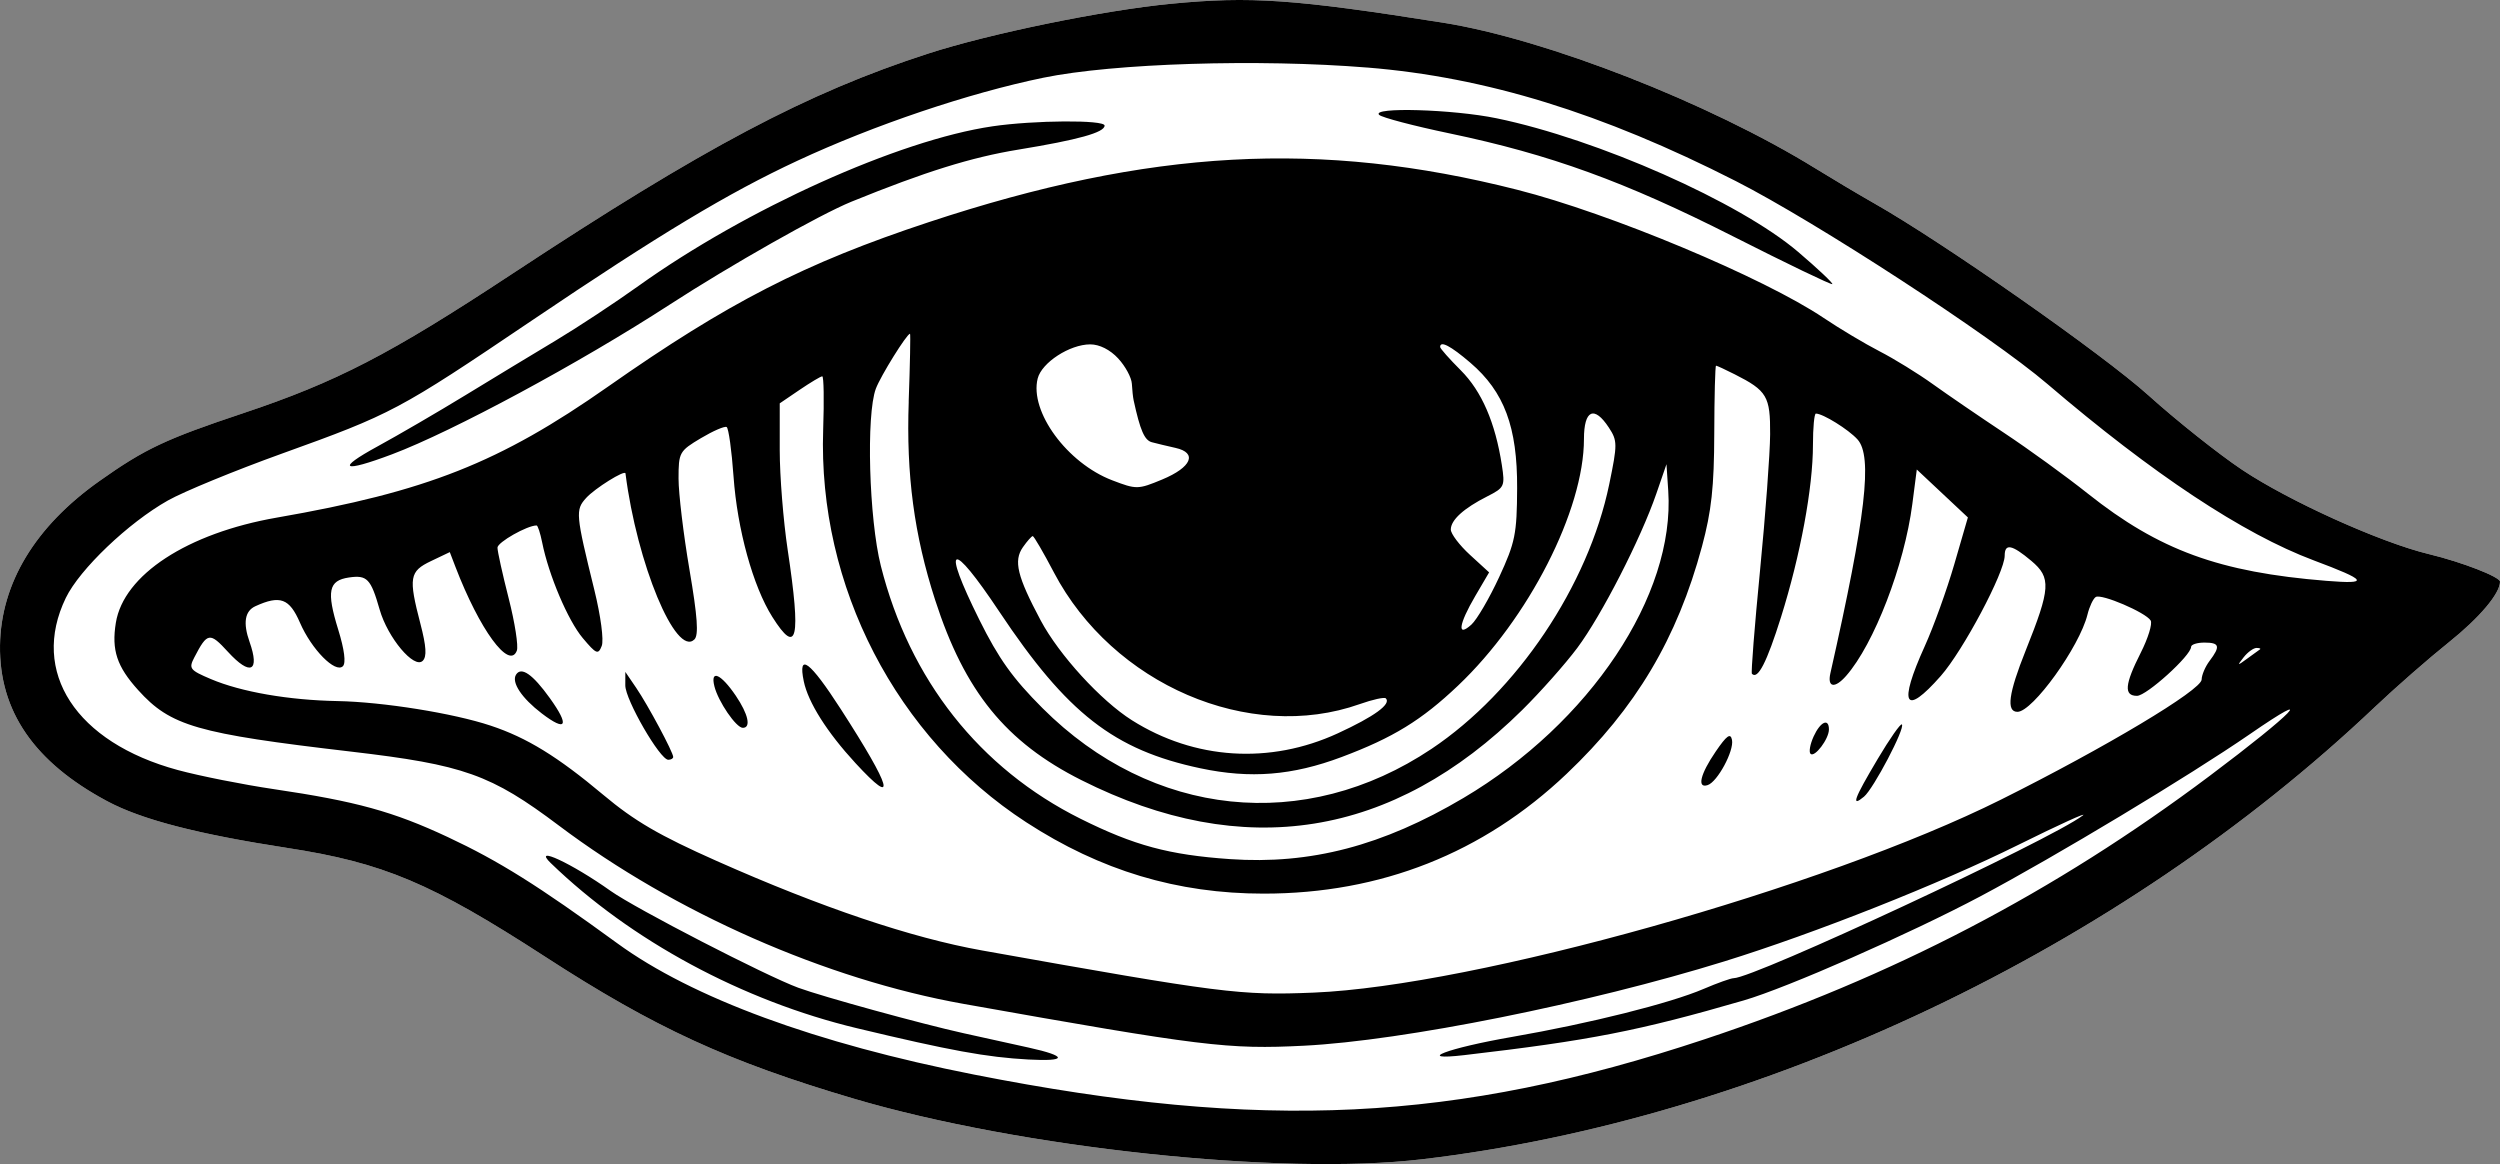 <?xml version="1.0" encoding="UTF-8"?>
<svg id="Layer_2" data-name="Layer 2" xmlns="http://www.w3.org/2000/svg" viewBox="0 0 1408.2 655.71">
  <rect x="0" y="0" width="1408.2" height="655.71" fill="#808080" stroke="none"/>
  <defs>
    <style>
      .cls-1 {
        fill: #fff;
      }

      .cls-1, .cls-2 {
        fill-rule: evenodd;
      }
    </style>
  </defs>
  <g id="svg">
    <g>
      <path class="cls-1" d="M659.46,2.14c-38.16,3.7-101.94,16.79-136.65,28.04-68.34,22.15-126.03,52.71-234.53,124.21-68.74,45.3-98.7,60.8-151.8,78.52-43.32,14.46-54.97,19.97-80.64,38.16C19.81,296.6.52,328.52.01,363.47c-.54,37.1,19.31,65.93,60.53,87.91,19.36,10.32,50.7,18.44,101.16,26.23,54.27,8.37,81.37,19.8,145.5,61.38,61.79,40.06,102.73,58.89,173.6,79.83,94.24,27.86,240.75,43.51,320.03,34.2,191.06-22.44,392.88-118.22,536.87-254.77,11.55-10.95,30.25-27.31,41.55-36.35,17.38-13.89,28.95-27.58,28.95-34.24,0-2.71-21.55-11.08-39.99-15.52-27.34-6.58-78.89-29.87-105.39-47.59-13.26-8.87-36.94-27.7-52.62-41.84-25.58-23.07-115.62-86.11-154.5-108.17-8.25-4.68-23.2-13.57-33.22-19.75-59.73-36.85-151.7-72.81-209.78-82.03-83.69-13.27-108.35-14.98-153.25-10.62"/>
      <path class="cls-1" d="M770.27,38.05c66.64,5.41,132.09,25.58,207.44,63.93,45.29,23.05,143.86,87.23,175.5,114.27,59.42,50.79,110.29,84.48,150,99.37,30.41,11.4,31.75,13.52,7.29,11.56-60.41-4.85-94.31-17.24-134.45-49.13-12.16-9.67-33.41-25.08-47.22-34.24-13.81-9.17-31.86-21.52-40.11-27.44-8.25-5.93-21.75-14.25-30-18.49-8.25-4.25-22.43-12.71-31.5-18.81-33.8-22.71-120.31-58.9-172.5-72.16-111.1-28.24-207.03-22.97-331.53,18.21-69.99,23.15-113.12,45.27-180.76,92.7-61.05,42.82-102.07,59.04-186.47,73.73-50.42,8.78-86.33,32.23-90.71,59.26-2.49,15.36.58,24.63,12.57,37.9,18.3,20.26,32.91,24.48,119.9,34.65,63.62,7.44,78.76,12.83,117.15,41.71,65.15,49.02,150.44,86.6,227.85,100.39,134.52,23.96,148.99,25.74,191.86,23.56,55.9-2.83,160.32-23.8,236.91-47.56,50.93-15.8,121.09-43.61,165.23-65.49,23.1-11.45,39.51-18.93,36.46-16.61-18.02,13.71-185.25,91.63-196.65,91.63-1.55,0-9.15,2.72-16.89,6.03-18.93,8.12-64.09,19.43-107.92,27.05-36.41,6.32-55.42,13.57-26.88,10.25,70.56-8.21,98.32-13.65,157.38-30.81,24.31-7.07,93.75-37.61,133.5-58.74,42.07-22.36,117.7-67.88,151.5-91.18,39.24-27.06,24.97-12.2-22.5,23.41-87.58,65.71-178.62,113.2-284.52,148.39-140.57,46.71-248.91,51.95-411.48,19.91-89.09-17.56-158.84-43.22-201-73.96-44.65-32.55-66.63-46.32-95.51-59.85-30.66-14.36-51.65-20.14-97.99-26.99-17.33-2.56-41.62-7.39-54-10.74-57.46-15.54-83.34-55.27-63.15-96.97,7.84-16.19,35.26-42.35,57.54-54.9,8.86-4.99,37.7-16.84,64.1-26.35,62.16-22.38,65.7-24.26,140.57-74.8,72.6-49.01,110.79-71.98,149.92-90.21,43.16-20.1,96.47-38.09,138.5-46.75,39.47-8.13,121.27-10.7,182.56-5.72"/>
      <path class="cls-1" d="M776.85,64.7c1.57,1.51,19.46,6.21,39.77,10.46,56.53,11.82,98.72,27.14,159.32,57.84,30.38,15.39,55.66,27.56,56.18,27.05.51-.51-8.15-8.68-19.24-18.14-32.93-28.08-112.89-63.51-169.91-75.29-24.61-5.08-70.81-6.42-66.12-1.92"/>
      <path class="cls-1" d="M558.92,71.17c-52.72,7.75-138.67,46.52-199.22,89.86-13.2,9.45-34.12,23.25-46.5,30.67s-35.33,21.32-51,30.89c-15.67,9.57-37.95,22.54-49.5,28.84-23.73,12.94-19.91,15.03,8.18,4.45,34.02-12.81,105.86-51.53,156.16-84.17,34.47-22.37,84.84-50.9,102.66-58.14,41.53-16.88,67.46-24.96,93.91-29.29,33.8-5.53,48.59-9.66,48.59-13.54,0-3.31-39.69-3.04-63.28.43"/>
      <path class="cls-1" d="M511.87,226.22c-1.46,41.26,3.04,75.07,14.88,111.75,16.64,51.52,39.8,80.05,82.39,101.47,91.33,45.92,175.38,32.54,248.3-39.52,10.26-10.14,24.22-25.87,31-34.94,13.63-18.23,35.76-61.41,44.57-87l5.68-16.5,1,15c3.92,58.77-44.12,130.83-115.35,173-45.54,26.96-86.14,37.59-131.58,34.44-34.27-2.38-53.92-7.68-84.08-22.71-56.86-28.33-96.35-78.33-112.52-142.46-6.68-26.49-8.33-85.11-2.81-99.82,2.71-7.22,17.47-30.95,19.25-30.95.33,0,0,17.21-.76,38.25"/>
      <path class="cls-1" d="M629.85,201.91c4.05,4.37,7.51,10.78,7.7,14.25.19,3.47.64,7.66,1,9.31,3.68,16.93,6.1,22.52,10.26,23.63,2.69.72,8.7,2.16,13.34,3.2,12.52,2.79,9.07,10.92-7.54,17.81-13.62,5.65-14.46,5.66-28.11.44-25.4-9.7-46.67-38.73-42-57.33,2.25-8.97,18.03-19.22,29.6-19.24,5.23,0,11.16,2.98,15.75,7.93"/>
      <path class="cls-1" d="M828.24,204.34c19.09,16.34,26.49,36.21,26.33,70.63-.12,25.83-1.07,30.53-10.14,50.14-5.51,11.9-12.53,23.93-15.61,26.71-8.24,7.46-7.22-.08,2.18-16.12l7.79-13.29-10.79-9.88c-5.93-5.43-10.79-11.85-10.79-14.26,0-5.36,7.22-11.93,20.59-18.7,9.63-4.88,10-5.69,8.16-17.61-3.69-23.91-11.34-41.58-23.12-53.36-6.4-6.4-11.64-12.31-11.64-13.14,0-3.74,5.87-.69,17.03,8.87"/>
      <path class="cls-1" d="M977.1,210.83c18.26,9.24,20.11,12.39,19.98,33.85-.07,10.88-2.63,45.43-5.7,76.79-3.06,31.35-5.12,57.47-4.57,58.05,3.32,3.5,8.36-6.3,16.41-31.94,10.93-34.8,17.98-72.87,17.98-97.01,0-9.68.74-17.61,1.65-17.61,3.97,0,18.34,8.92,23.43,14.54,8.62,9.52,4.73,43.09-15.26,131.71-1.82,8.06,2.46,8.78,8.86,1.5,15.71-17.88,32.83-62.28,37.29-96.75l2.52-19.5,14.39,13.5,14.39,13.5-7.65,26.35c-4.21,14.49-11.7,35.27-16.64,46.17-15.05,33.19-11.4,39.97,9.03,16.76,12.58-14.29,35.99-58.36,35.99-67.75,0-7.07,4.06-6.28,15.02,2.94,11.24,9.46,10.87,15.38-3.19,50.49-9.67,24.16-11.07,34.54-4.64,34.54,8.57,0,34.99-36.7,39.44-54.78,1.12-4.55,3.22-9.01,4.67-9.91,3.19-1.97,28.12,8.7,30.92,13.23,1.1,1.78-1.43,9.98-5.61,18.24-9.03,17.82-9.58,24.21-2.08,24.21,5.36,0,30.47-22.73,30.47-27.59,0-1.32,3.38-2.41,7.5-2.41,8.56,0,9.14,2.08,2.91,10.32-2.42,3.2-4.44,7.93-4.47,10.5-.08,5.89-54.11,38.22-113.06,67.65-99.41,49.63-296.58,104.99-387.09,108.69-41.44,1.69-51.52.41-186.78-23.74-39.85-7.12-90.47-24.18-149.45-50.38-32.41-14.4-46.35-22.52-63.95-37.28-25.78-21.61-42.99-32.18-63.47-38.99-21.05-7-60.67-13.35-86.26-13.83-27.52-.51-54.22-5.15-71.25-12.37-11.97-5.08-12.63-5.95-9.35-12.26,7.32-14.1,8.64-14.32,18.93-3.09,12.61,13.76,18.1,11.2,12.15-5.66q-5.64-15.98,3.3-20.06c13.94-6.35,19.16-4.42,25.1,9.27,6.54,15.08,19.99,28.71,24.19,24.52,1.81-1.8.84-9.36-2.63-20.57-6.7-21.67-5.47-27.7,6.02-29.39,10.24-1.5,12.33.68,17.31,18.07,4.54,15.88,19.44,33.62,24.26,28.87,2.39-2.35,2.03-8.08-1.3-20.88-6.77-26-6.18-29.51,5.98-35.31l10.57-5.04,3.16,8.24c13.6,35.45,30.35,58.34,34.6,47.28.97-2.53-1.09-15.76-4.57-29.41-3.48-13.65-6.33-26.53-6.33-28.63,0-3.02,16.7-12.5,22.03-12.5.67,0,2.08,4.29,3.13,9.52,3.69,18.47,14.55,44.04,22.9,53.95,7.62,9.04,8.67,9.47,10.66,4.4,1.26-3.19-.54-16.82-4.15-31.5-10.55-42.92-10.75-45.1-4.61-51.88,4.88-5.39,21.87-15.99,22.14-13.82,6.43,50.78,28.42,103.76,38.83,93.53,2.47-2.43,1.74-12.78-2.79-39.33-3.38-19.82-6.15-42.9-6.15-51.28,0-14.71.44-15.51,12.57-22.74,6.91-4.12,13.46-6.95,14.54-6.28,1.09.67,2.82,13.17,3.86,27.78,2.12,29.84,10.97,61.93,21.84,79.14,14.05,22.26,16.26,12.64,8.67-37.73-2.46-16.36-4.48-41.62-4.48-56.14v-26.4l11.2-7.61c6.16-4.18,11.9-7.61,12.75-7.61.86,0,1.09,13.48.52,29.96-3.03,88.18,41.14,173.62,114.38,221.23,41.87,27.22,85.07,40.2,133.76,40.2,65.97,0,123.58-22.78,170.64-67.49,38.94-36.99,62.27-76.19,76.24-128.1,5.35-19.9,6.83-33.46,6.91-63.55.06-21.04.51-38.25,1-38.25s5.22,2.19,10.5,4.86"/>
      <path class="cls-1" d="M906.24,240.86c4.86,7.42,4.88,9.33.21,31.92-11.8,57.05-51.96,116.85-100.11,149.05-71.43,47.77-157.39,38.78-219.1-22.93-16.79-16.79-24.73-27.91-35.62-49.84-21.53-43.37-16.07-45.59,11.25-4.57,38.22,57.39,64.66,77.98,113.34,88.28,28.15,5.95,51.71,4.07,79.5-6.35,28.97-10.87,45.03-20.72,65.6-40.25,39.71-37.7,70.9-98.79,70.9-138.89,0-16.41,5.76-19.05,14.03-6.42"/>
      <path class="cls-1" d="M593.61,322.39c33.18,63.14,110.13,96.28,172.32,74.21,7.27-2.58,13.88-4.03,14.68-3.23,3.19,3.19-6.42,10.19-27.04,19.69-38.23,17.62-80.68,14.93-115.98-7.36-17.51-11.05-41.03-36.79-51.39-56.23-13.25-24.86-15.37-33.6-10.02-41.24,2.41-3.44,4.91-6.26,5.55-6.26s5.99,9.19,11.89,20.42"/>
      <path class="cls-1" d="M1272.95,365.82c-.69.47-3.95,2.83-7.25,5.25-5.55,4.07-5.69,4.01-1.88-.85,2.27-2.89,5.53-5.25,7.25-5.25s2.57.38,1.88.85"/>
      <path class="cls-1" d="M452.74,383.72c2.46,11.9,13.07,28.7,29.15,46.15,23.71,25.72,20.61,14.37-8.32-30.48-17.41-26.99-24.23-32.12-20.83-15.67"/>
      <path class="cls-1" d="M290.66,380.04c-2.68,4.34,3.22,13.21,14.53,21.84,13.9,10.6,15.77,7.03,4.53-8.63-9.7-13.51-16.12-17.96-19.06-13.21"/>
      <path class="cls-1" d="M352.22,386.06c-.02,8.06,19.53,41.91,24.21,41.91,1.52,0,2.77-.72,2.77-1.6,0-2.64-14.24-29.24-20.83-38.9l-6.13-9-.02,7.59"/>
      <path class="cls-1" d="M402.4,386.55c2.14,8.62,12.26,23.42,16.01,23.42,4.77,0,3.09-7.67-3.95-18.08-8.35-12.32-14.47-15.03-12.06-5.35"/>
      <path class="cls-1" d="M1021.57,414.86c-1.98,4.34-2.76,8.72-1.74,9.74,2.3,2.3,10.37-8.35,10.37-13.71,0-6.6-4.83-4.38-8.63,3.96"/>
      <path class="cls-1" d="M1057.6,427.64c-13.36,22.48-15.1,27.3-7.66,21.12,5.37-4.46,23.34-38.71,21.35-40.7-.71-.71-6.88,8.1-13.7,19.58"/>
      <path class="cls-1" d="M966.37,423.41c-8.67,12.68-10.61,20.87-4.45,18.81,5.51-1.84,14.91-19.3,13.68-25.44-.82-4.09-2.95-2.56-9.23,6.62"/>
      <path class="cls-1" d="M310.31,486.22c45.05,43.59,107.96,77.52,172.39,92.96,52.54,12.59,73.05,16.34,96.57,17.62,22.06,1.21,22.14-1.87.18-6.71-8.67-1.91-25.21-5.56-36.76-8.12-23.56-5.22-79.24-20.53-93-25.58-18.14-6.65-91.79-44.65-105.69-54.52-22-15.63-44.46-26.07-33.71-15.66"/>
    </g>
    <path class="cls-2" d="M659.46,2.14c-38.16,3.7-101.94,16.79-136.65,28.04-68.34,22.15-126.03,52.71-234.53,124.21-68.74,45.3-98.7,60.8-151.8,78.52-43.32,14.46-54.97,19.97-80.64,38.16C19.81,296.6.52,328.52.01,363.47c-.54,37.1,19.31,65.93,60.53,87.91,19.36,10.32,50.7,18.44,101.16,26.23,54.27,8.37,81.37,19.8,145.5,61.38,61.79,40.06,102.73,58.89,173.6,79.83,94.24,27.86,240.75,43.51,320.03,34.2,191.06-22.44,392.88-118.22,536.87-254.77,11.55-10.95,30.25-27.31,41.55-36.35,17.38-13.89,28.95-27.58,28.95-34.24,0-2.71-21.55-11.08-39.99-15.52-27.34-6.58-78.89-29.87-105.39-47.59-13.26-8.87-36.94-27.7-52.62-41.84-25.58-23.07-115.62-86.11-154.5-108.17-8.25-4.68-23.2-13.57-33.22-19.75-59.73-36.85-151.7-72.81-209.78-82.03-83.69-13.27-108.35-14.98-153.25-10.62M770.27,38.05c66.64,5.41,132.09,25.58,207.44,63.93,45.29,23.05,143.86,87.23,175.5,114.27,59.42,50.79,110.29,84.48,150,99.37,30.41,11.4,31.75,13.52,7.29,11.56-60.41-4.85-94.31-17.24-134.45-49.13-12.16-9.67-33.41-25.08-47.22-34.24-13.81-9.17-31.86-21.52-40.11-27.44-8.25-5.93-21.75-14.25-30-18.49-8.25-4.25-22.43-12.71-31.5-18.81-33.8-22.71-120.31-58.9-172.5-72.16-111.1-28.24-207.03-22.97-331.53,18.21-69.99,23.15-113.12,45.27-180.76,92.7-61.05,42.82-102.07,59.04-186.47,73.73-50.42,8.78-86.33,32.23-90.71,59.26-2.49,15.36.58,24.63,12.57,37.9,18.3,20.26,32.91,24.48,119.9,34.65,63.62,7.44,78.76,12.83,117.15,41.71,65.15,49.02,150.44,86.6,227.85,100.39,134.52,23.96,148.99,25.74,191.86,23.56,55.9-2.83,160.32-23.8,236.91-47.56,50.93-15.8,121.09-43.61,165.23-65.49,23.1-11.45,39.51-18.93,36.46-16.61-18.02,13.71-185.25,91.63-196.65,91.63-1.55,0-9.15,2.72-16.89,6.03-18.93,8.12-64.09,19.43-107.92,27.05-36.41,6.32-55.42,13.57-26.88,10.25,70.56-8.21,98.32-13.65,157.38-30.81,24.31-7.07,93.75-37.61,133.5-58.74,42.07-22.36,117.7-67.88,151.5-91.18,39.24-27.06,24.97-12.2-22.5,23.41-87.58,65.71-178.62,113.2-284.52,148.39-140.57,46.71-248.91,51.95-411.48,19.91-89.09-17.56-158.84-43.22-201-73.96-44.65-32.55-66.63-46.32-95.51-59.85-30.66-14.36-51.65-20.14-97.99-26.99-17.33-2.56-41.62-7.39-54-10.74-57.46-15.54-83.34-55.27-63.15-96.97,7.84-16.19,35.26-42.35,57.54-54.9,8.86-4.99,37.7-16.84,64.1-26.35,62.16-22.38,65.7-24.26,140.57-74.8,72.6-49.01,110.79-71.98,149.92-90.21,43.16-20.1,96.47-38.09,138.5-46.75,39.47-8.13,121.27-10.7,182.56-5.72M776.85,64.7c1.57,1.51,19.46,6.21,39.77,10.46,56.53,11.82,98.72,27.14,159.32,57.84,30.38,15.39,55.66,27.56,56.18,27.05.51-.51-8.15-8.68-19.24-18.14-32.93-28.08-112.89-63.51-169.91-75.29-24.61-5.08-70.81-6.42-66.12-1.92M558.92,71.17c-52.72,7.75-138.67,46.52-199.22,89.86-13.2,9.45-34.12,23.25-46.5,30.67s-35.33,21.32-51,30.89c-15.67,9.57-37.95,22.54-49.5,28.84-23.73,12.94-19.91,15.03,8.18,4.45,34.02-12.81,105.86-51.53,156.16-84.17,34.47-22.37,84.84-50.9,102.66-58.14,41.53-16.88,67.46-24.96,93.91-29.29,33.8-5.53,48.59-9.66,48.59-13.54,0-3.31-39.69-3.04-63.28.43M511.87,226.22c-1.46,41.26,3.04,75.07,14.88,111.75,16.64,51.52,39.8,80.05,82.39,101.47,91.33,45.92,175.38,32.54,248.3-39.52,10.26-10.14,24.22-25.87,31-34.94,13.63-18.23,35.76-61.41,44.57-87l5.68-16.5,1,15c3.92,58.77-44.12,130.83-115.35,173-45.54,26.96-86.14,37.59-131.58,34.44-34.27-2.38-53.92-7.68-84.08-22.71-56.86-28.33-96.35-78.33-112.52-142.46-6.68-26.49-8.33-85.11-2.81-99.82,2.71-7.22,17.47-30.95,19.25-30.95.33,0,0,17.21-.76,38.25M629.85,201.91c4.05,4.37,7.51,10.78,7.7,14.25.19,3.47.64,7.66,1,9.31,3.68,16.93,6.1,22.52,10.26,23.63,2.69.72,8.7,2.16,13.34,3.2,12.52,2.79,9.07,10.92-7.54,17.81-13.62,5.65-14.46,5.66-28.11.44-25.4-9.7-46.67-38.73-42-57.33,2.25-8.97,18.03-19.22,29.6-19.24,5.23,0,11.16,2.98,15.75,7.93M828.24,204.34c19.09,16.34,26.49,36.21,26.33,70.63-.12,25.83-1.07,30.53-10.14,50.14-5.51,11.9-12.53,23.93-15.61,26.71-8.24,7.46-7.22-.08,2.18-16.12l7.79-13.29-10.79-9.88c-5.93-5.43-10.79-11.85-10.79-14.26,0-5.36,7.22-11.93,20.59-18.7,9.63-4.88,10-5.69,8.16-17.61-3.69-23.91-11.34-41.58-23.12-53.36-6.4-6.4-11.64-12.31-11.64-13.14,0-3.74,5.87-.69,17.03,8.87M977.1,210.83c18.26,9.24,20.11,12.39,19.98,33.85-.07,10.88-2.63,45.43-5.7,76.79-3.06,31.35-5.12,57.47-4.57,58.05,3.32,3.5,8.36-6.3,16.41-31.94,10.93-34.8,17.98-72.87,17.98-97.01,0-9.68.74-17.61,1.65-17.61,3.97,0,18.34,8.92,23.43,14.54,8.62,9.52,4.73,43.09-15.26,131.71-1.82,8.06,2.46,8.78,8.86,1.5,15.71-17.88,32.83-62.28,37.29-96.75l2.52-19.5,14.39,13.5,14.39,13.5-7.65,26.35c-4.21,14.49-11.7,35.27-16.64,46.17-15.05,33.19-11.4,39.97,9.03,16.76,12.58-14.29,35.99-58.36,35.99-67.75,0-7.07,4.06-6.28,15.02,2.94,11.24,9.46,10.87,15.38-3.19,50.49-9.67,24.16-11.07,34.54-4.64,34.54,8.57,0,34.99-36.7,39.44-54.78,1.12-4.55,3.22-9.01,4.67-9.91,3.19-1.97,28.12,8.7,30.92,13.23,1.1,1.78-1.43,9.98-5.61,18.24-9.03,17.82-9.58,24.21-2.08,24.21,5.36,0,30.47-22.73,30.47-27.59,0-1.32,3.38-2.41,7.5-2.41,8.56,0,9.14,2.08,2.91,10.32-2.42,3.2-4.44,7.93-4.47,10.5-.08,5.89-54.11,38.22-113.06,67.65-99.41,49.63-296.58,104.99-387.09,108.69-41.44,1.69-51.52.41-186.78-23.74-39.85-7.12-90.47-24.18-149.45-50.38-32.41-14.4-46.35-22.52-63.95-37.28-25.78-21.61-42.99-32.18-63.47-38.99-21.05-7-60.67-13.35-86.26-13.83-27.52-.51-54.22-5.15-71.25-12.37-11.97-5.08-12.63-5.95-9.35-12.26,7.32-14.1,8.64-14.32,18.93-3.09,12.61,13.76,18.1,11.2,12.15-5.66q-5.64-15.98,3.3-20.06c13.94-6.35,19.16-4.42,25.1,9.27,6.54,15.08,19.99,28.71,24.19,24.52,1.81-1.8.84-9.36-2.63-20.57-6.7-21.67-5.47-27.7,6.02-29.39,10.24-1.5,12.33.68,17.31,18.07,4.54,15.88,19.44,33.62,24.26,28.87,2.39-2.35,2.03-8.08-1.3-20.88-6.77-26-6.18-29.51,5.98-35.31l10.57-5.04,3.16,8.24c13.6,35.45,30.35,58.34,34.6,47.28.97-2.53-1.09-15.76-4.57-29.41-3.48-13.65-6.33-26.53-6.33-28.63,0-3.02,16.7-12.5,22.03-12.5.67,0,2.08,4.29,3.13,9.52,3.69,18.47,14.55,44.04,22.9,53.95,7.62,9.04,8.67,9.47,10.66,4.4,1.26-3.19-.54-16.82-4.15-31.5-10.55-42.92-10.75-45.1-4.61-51.88,4.88-5.39,21.87-15.99,22.14-13.82,6.43,50.78,28.42,103.76,38.83,93.53,2.47-2.43,1.74-12.78-2.79-39.33-3.38-19.82-6.15-42.9-6.15-51.28,0-14.71.44-15.51,12.57-22.74,6.91-4.12,13.46-6.95,14.54-6.28,1.09.67,2.82,13.17,3.86,27.78,2.12,29.84,10.97,61.93,21.84,79.14,14.05,22.26,16.26,12.64,8.67-37.73-2.46-16.36-4.48-41.62-4.48-56.14v-26.4l11.2-7.61c6.16-4.18,11.9-7.61,12.75-7.61.86,0,1.09,13.48.52,29.96-3.03,88.18,41.14,173.62,114.38,221.23,41.87,27.22,85.07,40.2,133.76,40.2,65.97,0,123.58-22.78,170.64-67.49,38.94-36.99,62.27-76.19,76.24-128.1,5.35-19.9,6.83-33.46,6.91-63.55.06-21.04.51-38.25,1-38.25s5.22,2.19,10.5,4.86M906.24,240.86c4.86,7.42,4.88,9.33.21,31.92-11.8,57.05-51.96,116.85-100.11,149.05-71.43,47.77-157.39,38.78-219.1-22.93-16.79-16.79-24.73-27.91-35.62-49.84-21.53-43.37-16.07-45.59,11.25-4.57,38.22,57.39,64.66,77.98,113.34,88.28,28.15,5.95,51.71,4.07,79.5-6.35,28.97-10.87,45.03-20.72,65.6-40.25,39.71-37.7,70.9-98.79,70.9-138.89,0-16.41,5.76-19.05,14.03-6.42M593.61,322.39c33.18,63.14,110.13,96.28,172.32,74.21,7.27-2.58,13.88-4.03,14.68-3.23,3.19,3.19-6.42,10.19-27.04,19.69-38.23,17.62-80.68,14.93-115.98-7.36-17.51-11.05-41.03-36.79-51.39-56.23-13.25-24.86-15.37-33.6-10.02-41.24,2.41-3.44,4.91-6.26,5.55-6.26s5.99,9.19,11.89,20.42M1272.95,365.82c-.69.47-3.95,2.83-7.25,5.25-5.55,4.07-5.69,4.01-1.88-.85,2.27-2.89,5.53-5.25,7.25-5.25s2.57.38,1.88.85M452.74,383.72c2.46,11.9,13.07,28.7,29.15,46.15,23.71,25.72,20.61,14.37-8.32-30.48-17.41-26.99-24.23-32.12-20.83-15.67M290.66,380.04c-2.68,4.34,3.22,13.21,14.53,21.84,13.9,10.6,15.77,7.03,4.53-8.63-9.7-13.51-16.12-17.96-19.06-13.21M352.22,386.06c-.02,8.06,19.53,41.91,24.21,41.91,1.52,0,2.77-.72,2.77-1.6,0-2.64-14.24-29.24-20.83-38.9l-6.13-9-.02,7.59M402.4,386.55c2.14,8.62,12.26,23.42,16.01,23.42,4.77,0,3.09-7.67-3.95-18.08-8.35-12.32-14.47-15.03-12.06-5.35M1021.57,414.86c-1.98,4.34-2.76,8.72-1.74,9.74,2.3,2.3,10.37-8.35,10.37-13.71,0-6.6-4.83-4.38-8.63,3.96M1057.6,427.64c-13.36,22.48-15.1,27.3-7.66,21.12,5.37-4.46,23.34-38.71,21.35-40.7-.71-.71-6.88,8.1-13.7,19.58M966.37,423.41c-8.67,12.68-10.61,20.87-4.45,18.81,5.51-1.84,14.91-19.3,13.68-25.44-.82-4.09-2.95-2.56-9.23,6.62M310.31,486.22c45.05,43.59,107.96,77.52,172.39,92.96,52.54,12.59,73.05,16.34,96.57,17.62,22.06,1.21,22.14-1.87.18-6.71-8.67-1.91-25.21-5.56-36.76-8.12-23.56-5.22-79.24-20.53-93-25.58-18.14-6.65-91.79-44.65-105.69-54.52-22-15.63-44.46-26.07-33.71-15.66"/>
  </g>
</svg>